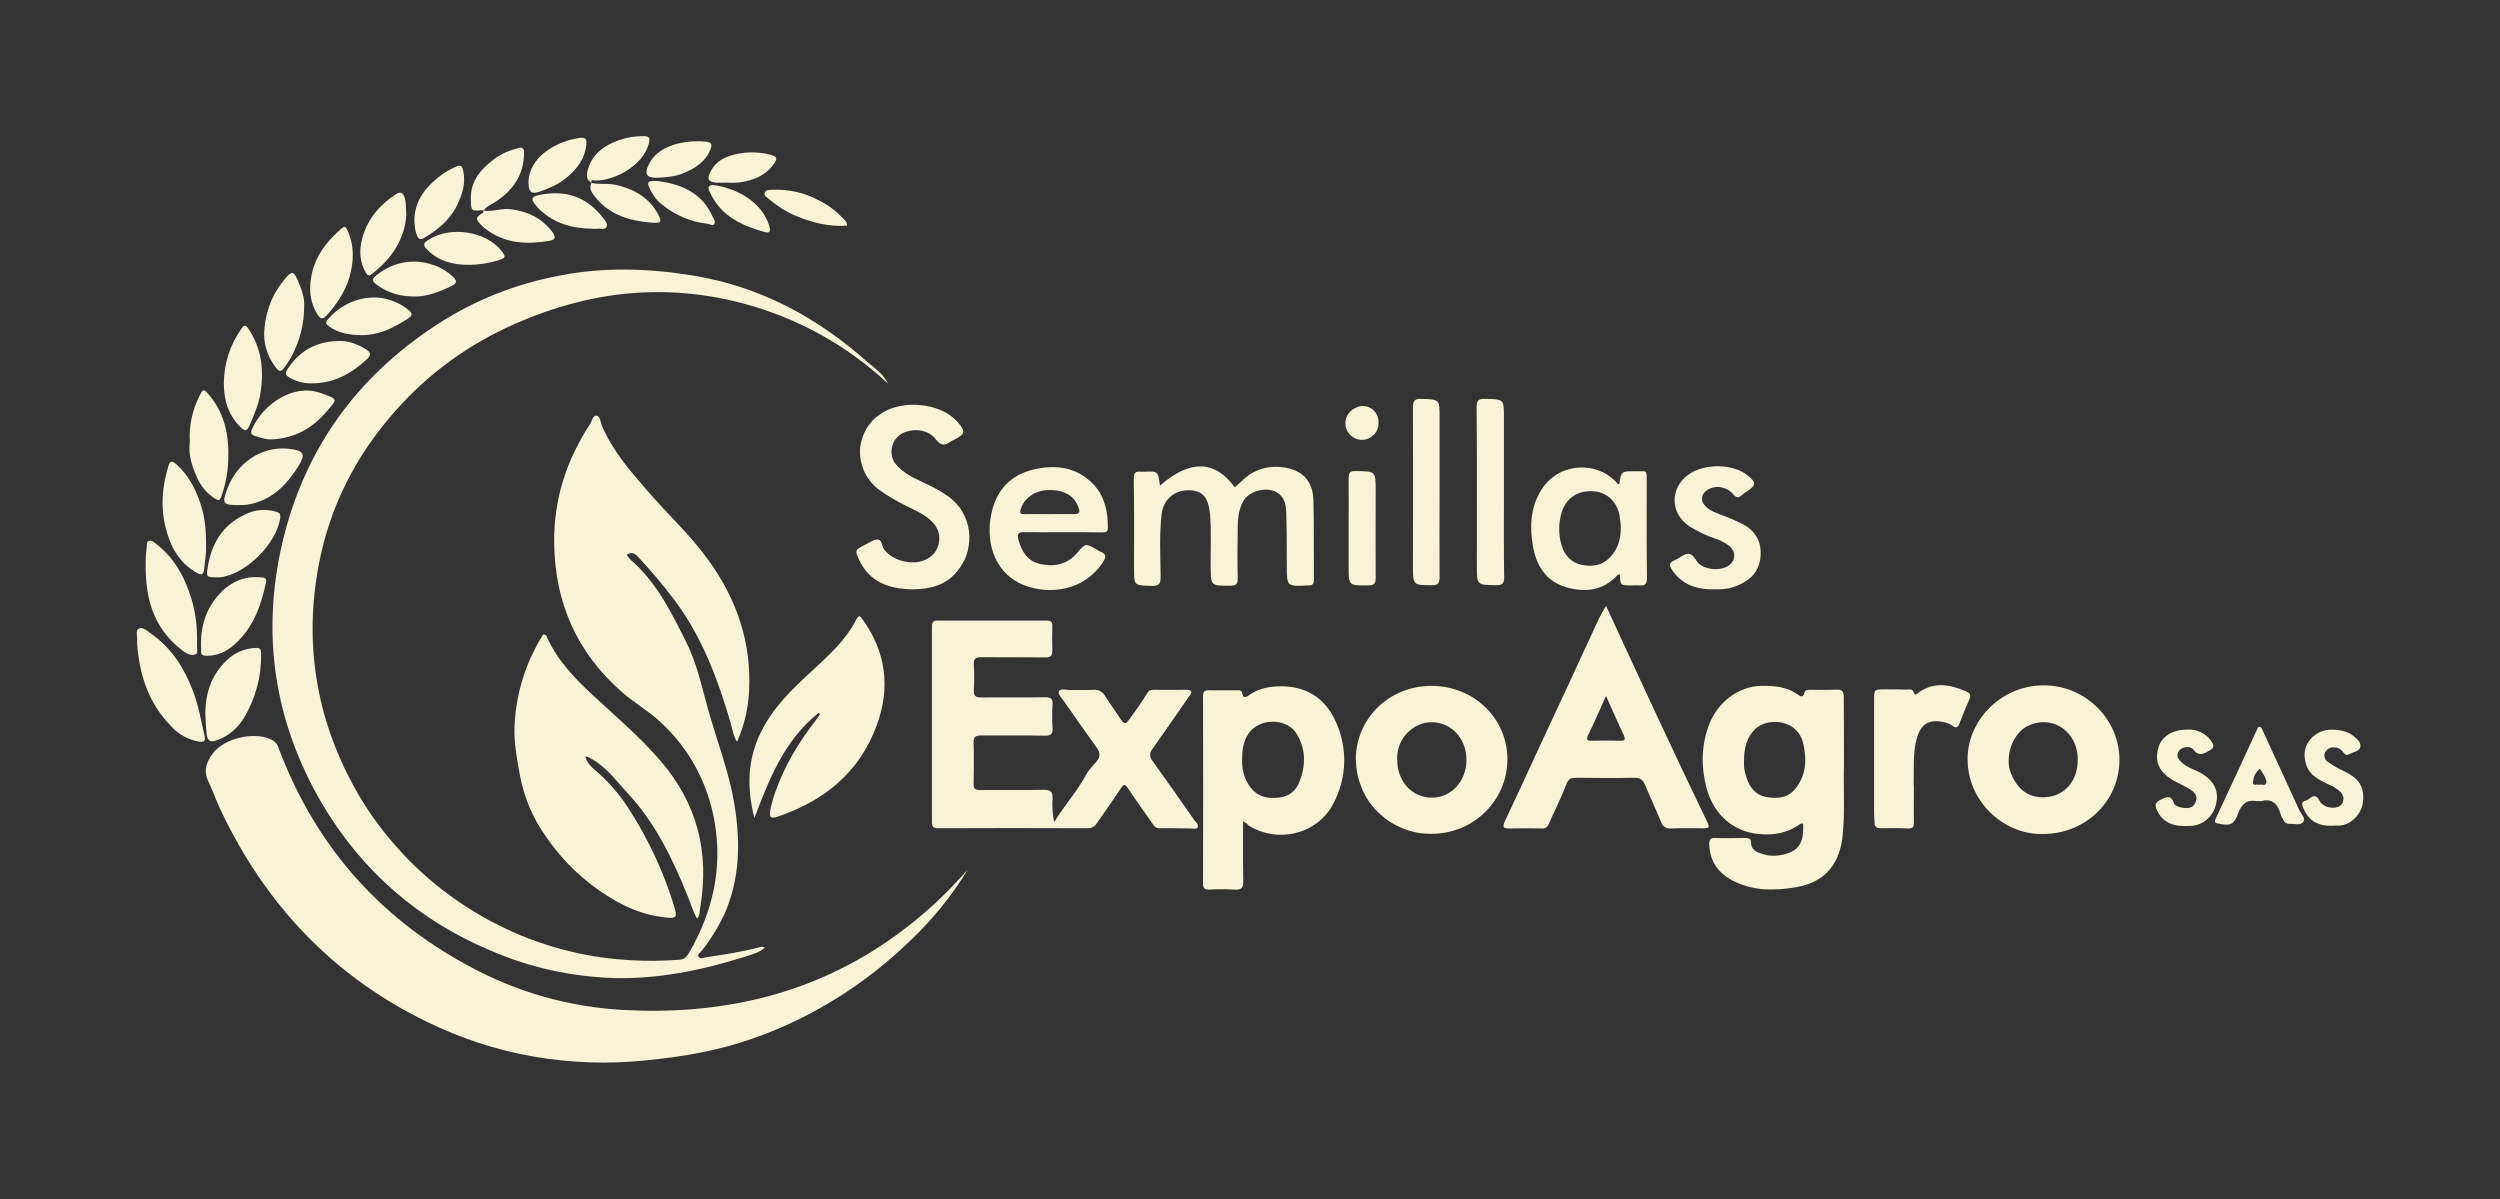 <?xml version="1.0" encoding="utf-8"?>
<!-- Generator: Adobe Illustrator 27.9.4, SVG Export Plug-In . SVG Version: 9.03 Build 54784)  -->
<svg version="1.1" id="Capa_1" xmlns="http://www.w3.org/2000/svg" xmlns:xlink="http://www.w3.org/1999/xlink" x="0px" y="0px"
	 viewBox="0 0 1080 518" style="enable-background:new 0 0 1080 518;" xml:space="preserve">
<rect x="0" y="0" width="1080" height="518" fill="#333333" stroke="none"/>
<style type="text/css">
	.st0{fill:#61A831;}
	.st1{fill:#FCFCFC;}
	.st2{fill:#62A030;}
	.st3{fill:#E47C2C;}
	.st4{fill:#1A5934;}
	.st5{fill:#F6F3D7;}
	.st6{fill:#FFFFFF;}
	.st7{fill:#003934;}
	.st8{fill:#E5B049;}
	.st9{fill:#ECC24F;}
	.st10{fill:#DDD2B8;}
	.st11{fill:#04231B;}
	.st12{fill:#041511;}
	.st13{fill:#A6C83B;}
</style>
<g>
	<path class="st5" d="M383.6,165.7c-8.8-8.2-18.4-15.2-29-21.1c-10.5-5.8-21.6-10.3-33.2-13.4c-33.8-9.1-66.6-5.5-98.5,8.5
		c-20.1,8.8-37.5,21.3-52,37.7c-17,19.1-28.4,41.2-33.2,66.6c-6.4,33.9-1.2,65.9,15.4,96.2c5.1,9.2,11.1,17.7,18.1,25.5
		c6.9,7.9,14.6,14.9,23.1,21.1c8.4,6.2,17.5,11.4,27,15.7c9.6,4.3,19.5,7.4,29.8,9.6c14,2.8,28.2,3.6,42.5,2.5
		c2.4-0.2,3.3-1.7,4.2-3.2c10.1-17.5,14.4-36.3,10.9-56.3c-1.4-8.3-4.1-16.2-8.1-23.6c-4-7.4-9.2-14-15.4-19.7
		c-5-4.7-11.3-8.2-16.5-12.8c-19.5-17.1-29-38.6-29.3-64.5c-0.2-18.9,5.3-35.7,15.5-51.3c0.9-1.3,1.1-3.9,2.9-3.6
		c1.5,0.2,1.6,2.7,2.2,4.2c4.6,11,12.4,19.8,20,28.6c8.7,10,18.5,19,26.2,29.8c12.1,16.8,18.5,35.5,17.4,56.4
		c-0.4,7.6-2.1,14.9-5.2,21.9c-1.7-2.7-2-5.6-2.8-8.3c-5.5-18.8-12.3-37-24.1-52.8c-5-6.6-10.3-12.9-16-19c-1.4-1.5-2.8-2-4.7-0.8
		c0.8,1.8,2.3,2.8,3.6,4c10.1,9.6,16.1,21.9,22.2,34.1c5,10.1,7,21.2,10.2,31.9c3.7,12.6,8.4,25,10.5,38.1c2.6,16,2.4,31.8-4.3,47.1
		c-2.7,5.7-6,11.1-9.9,16c-0.6,0.8-1.9,1.4-1.4,2.4c0.6,1.2,2,0.6,3,0.4c7.9-1.2,15.8-2.4,23.5-4.4c0.8-0.3,1.5-0.3,2.2,0.2
		c-2.6,2.3-5.9,3-8.9,4c-18.5,5.8-37.4,9.7-57,9.1c-18.1-0.7-35.4-4.5-52-11.6c-31.6-13.2-56.3-34.6-73.6-64.1
		c-20.4-35-26.1-72.6-17-112c9.4-40.5,32.1-72,66.9-94.6c16.3-10.6,34-17.6,53.2-21.2c19.1-3.7,38-3.1,57.2,0
		c29.4,4.8,54.1,18.2,76,37.8C378.3,159.3,381.7,161.8,383.6,165.7L383.6,165.7z"/>
	<path class="st5" d="M418,375.8c-6.9,11.3-15.2,21.5-24.8,30.6c-9.7,9.4-20.3,17.7-31.8,24.9c-11.5,7.1-23.6,13-36.4,17.4
		c-15,5.3-30.5,7.9-46.2,9.4c-16.2,1.7-32.4,1.1-48.5-1.7s-31.4-7.9-46.1-15.1c-40.5-19.7-69.6-50.7-88.8-91.2
		c-2-4.2-3.5-8.6-5.5-12.8c-2.1-4.5-0.6-8.3,2-11.8c4.9-6.5,17.4-9.5,24.9-6.2c1.7,0.7,2.9,1.9,3.5,3.7c15.6,41.6,42.9,73.1,82,94.2
		c20.9,11.4,43.3,17.8,67.1,19.1c40.9,2.2,79.3-6,113.6-29.4c12-8.2,22.8-17.6,32.5-28.4C416.3,377.6,417.2,376.7,418,375.8z"/>
	<path class="st5" d="M252.9,327c0.7,2.4,2.2,4,4.1,5.6c6.1,5.2,11.2,11.2,15.4,18c7.8,12.3,13.9,25.4,18.3,39.2
		c2.2,6.9,2.1,7.3-5,6.3c-11.4-1.5-21.2-7.1-30.1-13.8c-7.8-6-14.4-13-19.9-21.1c-5.6-8-9.3-16.7-11.1-26.3
		c-1.3-7.2-2.7-14.4-2.3-21.7c0.7-14.1,4.9-27.2,12.4-39.2c0.8,0.1,1.4,0.5,1.6,1.3c4.6,10.1,12,17.8,20,25.2
		c9.8,9.1,20,17.7,28.8,27.9c16,18.4,21.5,39.7,17.4,63.6c-0.3,1.5,0,3.1-1.3,4.9c-2-3.3-2.8-6.8-4.2-10
		c-6.5-16.1-14-31.5-25.9-44.3c-4.8-5.1-8.9-11-15.3-14.6C254.8,327.5,254,326.6,252.9,327c0-0.3,0-0.5-0.5-0.3L252.9,327z"/>
	<path class="st5" d="M353.6,308c-14.7,11.7-21.3,28.5-27.7,45.4c-3.3-12.8-3.1-25.3,2.9-37.3c5.2-10.5,13.4-18.4,21.8-26.1
		c7.3-6.8,14.8-13.4,19.4-22.5c1.2-2.3,1.8-1,2.7,0.2c10.1,14.1,12,29.4,6.1,45.5c-7.5,20.6-22.9,32.9-43.2,39.7
		c-2.7,0.9-3.3,0-2.9-2.6c0.5-2.8,1.3-5.6,2.3-8.3c4-11.4,10.2-21.6,17.6-31.1c0.6-0.8,1.1-1.6,1.7-2.4L353.6,308z"/>
	<path class="st5" d="M59.2,277.5c0.5-2.2-1.1-5,0.9-6c1.7-0.8,3.8,1.3,5.5,2.5c8.7,6.2,14.1,14.8,17.8,24.6
		c2.4,6.3,3.5,12.9,5,19.5c0.5,2.2-0.6,2.6-2.4,2.3c-4.7-0.9-8.8-3-12-6.6C64,303.7,60.1,291.1,59.2,277.5z"/>
	<path class="st5" d="M85.1,274.4c0,1.6,0.1,3.1,0,4.7c-0.1,1.3,0.7,3.1-0.7,3.6c-1.7,0.6-3.5-0.1-5.1-1.3
		c-14-10.3-17-24.9-16.3-41.1c0.1-1.3,0.2-2.7,0.4-4c0.2-0.9-0.3-2.2,0.9-2.6c1.1-0.4,1.9,0.3,2.7,0.9c6.3,4.7,10.6,10.9,13.5,18
		C83.5,259.7,85,266.9,85.1,274.4z"/>
	<path class="st5" d="M88.7,308.4c0-8.5,2.4-16.7,9.3-23.2c3.4-3.3,7.5-5,12.2-5.3c1.8-0.1,2.6,0.3,2.6,2.3
		c0.2,10-2.3,19.3-7.4,27.9c-2.8,4.6-6.7,7.9-11.8,9.7c-2.4,0.9-3.9,0.6-4.3-2.5C89,314.4,88.8,311.4,88.7,308.4z"/>
	<path class="st5" d="M89,238.6c-0.2,1.6-0.5,4.5-0.8,7.3c-0.2,2.4-1.2,2.7-3.3,1.5c-7.7-4.4-11.4-11.5-13.4-19.7
		c-2.2-8.9-1.4-17.6,1.2-26.2c0.8-2.7,1.8-2.5,3.5-0.9c5.8,5.2,9,11.9,11.1,19.3C88.9,225.5,89.1,231.4,89,238.6z"/>
	<path class="st5" d="M86.9,280.4c-0.5-9.3,1.9-17.6,8.4-24.3c2.2-2.4,4.8-4.2,7.8-5.4c3-1.2,6.2-1.6,9.4-1.3
		c1.3,0.1,2.9,0.1,2.4,2.2c-2.1,10.1-5.5,19.6-13.5,26.7c-3.3,3-7.2,5-11.9,5C87.1,283.3,86.7,282.8,86.9,280.4z"/>
	<path class="st5" d="M82,191.1c-0.4-7.1,1-13.8,4.2-20.1c1.5-3.1,1.9-3.1,4.2-0.3c6.9,8.2,8.6,17.9,8.2,28.2
		c-0.2,5.4-1.2,10.6-3,15.6c-0.6,1.6-1.1,1.9-2.6,1c-3.7-2.4-6.4-5.6-8.1-9.7C82.7,200.9,81.3,195.8,82,191.1z"/>
	<path class="st5" d="M93.1,249.4c-3.8,0-4-0.3-3.4-4.1c1.6-10.2,6.2-18.3,15.9-22.9c4.4-2.3,9.1-2.7,13.8-1.3
		c1.2,0.4,1.8,0.8,1.7,2.3c-1.3,11.3-15.1,25-26.3,26C94.2,249.4,93.7,249.4,93.1,249.4z"/>
	<path class="st5" d="M96.7,165.6c0.1-8.7,2.6-16.5,7.6-23.6c1.2-1.8,1.9-1.7,3,0c5.8,8.6,6.8,18,5.2,28c-0.8,4.9-2.8,9.3-4.7,13.8
		c-1,2.3-1.9,2.7-3.7,0.9C98.6,179.4,96.7,172.9,96.7,165.6z"/>
	<path class="st5" d="M104.3,218.2c-8.2,0.1-8.6-0.4-6-7.3c4.2-11.1,14.6-18,25.9-17.1l0.7,0.1c6.4,0.7,7.3,2.2,4,7.5
		c-5.2,8.3-11.7,14.9-21.9,16.6C106,218.1,105.1,218.2,104.3,218.2z"/>
	<path class="st5" d="M131.4,132.2c0,4.8-0.7,9.5-2.2,14.1c-1.5,4.6-3.6,8.8-6.5,12.7c-1.5,2.1-2.4,1.2-3.5-0.2
		c-2-2.5-3.4-5.2-4.2-8.2c-0.9-3-1.1-6.1-0.7-9.2c0.8-8.2,3.9-15.4,9.3-21.5c2.4-2.8,3.4-2.6,4.8,0.7
		C130.3,124.7,131.7,129.1,131.4,132.2z"/>
	<path class="st5" d="M134,124.1c0.3-10.7,5.7-18.7,13.6-25.4c1.5-1.3,1.8-0.6,2.5,0.8c3.1,6.8,2.8,13.6,0.8,20.5
		c-1.9,6.2-5.5,11.5-9.8,16.3c-1.5,1.6-2.5,1.7-3.8-0.2C135,132.5,133.9,128.5,134,124.1z"/>
	<path class="st5" d="M117.9,189.8c-2.7,0.2-5.3-0.7-7.8-1.5c-1.4-0.4-2-1.2-1.3-2.8c4.9-11.2,18.1-19.8,29.5-15.8
		c8.2,2.9,7.5,2.6,2.5,8.4C134.8,185.1,127.3,189.2,117.9,189.8z"/>
	<path class="st5" d="M135.4,165.6c-3.8,0.2-7.3-0.7-10.5-2.6c-1.3-0.7-1.9-1.5-0.9-3.2c5.3-8.5,13.1-12.5,22.9-12.5
		c4.2,0,8,1.6,11.5,3.8c1.8,1.1,1.8,2.4,0.4,3.8C152.2,161.1,144.8,165.4,135.4,165.6z"/>
	<path class="st5" d="M175.5,92.9c-0.6,10.3-6.2,18.8-14.9,25.5c-1.5,1.2-2,0.3-2.7-0.9c-3.1-5.6-2.7-11.3-0.6-17.1
		c2.5-7,7.3-12.2,13.4-16.3c2.3-1.6,3.5-1,4.2,1.6C175.4,87.6,175.4,89.8,175.5,92.9z"/>
	<path class="st5" d="M156.2,144.8c-4.9-0.1-9.7-0.7-13.9-3.7c-1.1-0.8-2.1-1.4-0.7-3.1c8.8-10.3,23.8-13,34.7-4.2
		c2,1.6,2.1,2.5-0.3,4C168.5,142.6,162.7,144.8,156.2,144.8z"/>
	<path class="st5" d="M179,95.3c0.1-8.3,4.5-14.1,10.5-18.8c2.2-1.8,4.7-3.3,7.3-4.4c2-0.9,2.8-0.8,3.3,1.6
		c1.2,5.5-0.4,10.4-2.7,15.1c-3.1,6.3-8.4,10.6-14.4,14.1c-1.3,0.8-2.1,0.5-2.8-1C179.2,99.7,179.2,97.4,179,95.3z"/>
	<path class="st5" d="M179.9,128.1c-6.9,0.1-12-1.5-16.6-4.7c-2.9-2-2.9-2.7-0.3-4.8c1.1-0.9,2.4-1.7,3.6-2.4c1.3-0.7,2.6-1.3,4-1.8
		c1.4-0.5,2.8-0.8,4.3-1.1c1.4-0.2,2.9-0.3,4.4-0.3c1.5,0,2.9,0.2,4.4,0.5c1.4,0.3,2.8,0.7,4.2,1.2c1.4,0.5,2.7,1.2,3.9,1.9
		c1.3,0.8,2.4,1.6,3.5,2.6c2.4,2.1,2.3,3.2-0.6,4.5C189.7,126.2,184.4,128,179.9,128.1z"/>
	<path class="st5" d="M208.9,91c-0.2-0.1-0.4-0.2-0.6-0.2c-4.8,0.4-4.8,0.4-4.9-4.8c-0.2-8.1,4.6-13.2,10.5-17.6
		c3-2.1,6.3-3.5,9.9-4.4c2-0.6,2.7,0.2,2.6,2.1c-0.1,9.5-4.8,16.2-12.5,21.2C212.2,88.4,210.1,89.1,208.9,91L208.9,91z"/>
	<path class="st5" d="M202.7,114.4c-7.1,0.1-13.4-1.6-18.4-6.8c-1.6-1.7-1.4-2.6,0.5-3.8c9.7-6.5,25.2-3.8,31.7,4.4
		c2.2,2.8,2.1,3.2-1.3,4.3C211,113.7,206.9,114.4,202.7,114.4z"/>
	<path class="st5" d="M228.3,78.2c0.2-4.7,2.9-9.1,6.9-12.3c4.5-3.4,9.5-5.5,15.1-6.3c2.6-0.4,3.2,0.4,3,2.8
		c-0.6,6.4-4.4,11.1-9.1,14.8c-3.1,2.5-7,4.1-10.8,5.5C229.7,84.1,228.2,83.2,228.3,78.2z"/>
	<path class="st5" d="M208.8,91c4,0.6,8-1.2,12.1-0.6c7.3,1,13.2,3.9,17.7,9.8c1.4,1.8,1.6,3.3-1,3.8c-9.4,1.6-18.5,1.4-26.7-4.3
		c-1-0.7-2-1.4-2.8-2.3c-2.8-2.9-2.8-3.4,0.6-5.5C208.9,91.8,208.8,91.3,208.8,91L208.8,91z"/>
	<path class="st5" d="M255.9,98.8c-8.6-0.1-16.4-2.2-22.8-8.3c-0.2-0.2-0.5-0.5-0.7-0.7c-3.5-4-3.3-4.9,1.8-5.8
		c10.8-1.9,19.6,1.4,26.3,10.1c0.9,1.1,2.1,2.5,1.6,3.8c-0.7,1.6-2.6,0.7-3.9,0.9C257.4,98.9,256.7,98.9,255.9,98.8z"/>
	<path class="st5" d="M255.6,79c-1.9-1.1-2.3-2.5-1.9-4.7c1.7-7.6,7.1-11.4,13.8-13.8c3.4-1.2,6.9-1.7,10.4-1.7c2.6,0,3,0.8,2.4,3.2
		c-2.6,9.9-15.3,16.1-23,16C256.5,78,255.1,77.1,255.6,79L255.6,79z"/>
	<path class="st5" d="M255.5,79c3.4,0.8,6.8,0.1,10.2,0.8c7.9,1.7,14.5,5.3,18.5,12.6c1.9,3.5,1.5,4.1-2.7,3.8
		c-9.7-0.8-18.5-3.4-24.7-11.5C255.5,83,254.4,81.3,255.5,79L255.5,79z"/>
	<path class="st5" d="M283.6,76.8c-4.3,0-5.3-1.7-3.4-5.6c2.6-5.3,7.3-7.8,12.7-9.2c3.9-0.9,7.9-1.2,11.9-0.8c2.4,0.2,3.1,1,2.1,3.4
		c-2.2,5.4-6.6,8.1-11.6,10.2C291.5,76.4,287.4,76.6,283.6,76.8z"/>
	<path class="st5" d="M365.9,97.5c-7.8,0.5-15.1-1.3-22.2-4.3c-4.2-1.8-8-4.2-11.5-7.2c-0.9-0.8-2.4-1.4-1.8-2.8
		c0.5-1.4,2-1.1,3.2-1.2c7.2-0.3,13.9,1.2,20.2,4.6c3.9,1.9,7.3,4.5,10.3,7.6C364.9,95.1,366,95.8,365.9,97.5z"/>
	<path class="st5" d="M284.2,78.2c9.7,1.3,19.1,4.8,23.8,15.7c0.4,0.9,1.2,1.9,0.6,2.8c-0.7,1.2-1.8,0.1-2.7,0
		c-7.4-0.8-14.1-3.6-19.9-8.3c-2.3-1.8-4-4.1-5.2-6.7C279.3,78.6,279.6,78,284.2,78.2z"/>
	<path class="st5" d="M313.8,78.9c-1.4,0-2.9,0.1-4.3,0c-3.5-0.2-4.2-1.5-2.6-4.7c3-5.9,8.7-7.4,14.6-8.2c3.9-0.4,7.7-0.1,11.5,0.9
		c3,0.7,2.7,2,1.4,3.8c-3.8,5.4-9.4,7.4-15.6,8.2C317.1,79,315.5,79,313.8,78.9z"/>
	<path class="st5" d="M307.8,79.9c10.8,1.3,21.5,7.7,24.5,17.6c0.5,1.7,0.7,3.5-1.8,2.8c-9.8-2.7-18.8-6.8-23.5-16.6
		C306.4,82.4,304.9,80.3,307.8,79.9z"/>
	<polygon class="st5" points="383.6,165.7 384.5,166.5 383.6,165.7 	"/>
	<path class="st5" d="M252.9,327l-0.4-0.3C252.9,326.4,252.9,326.7,252.9,327L252.9,327z"/>
	<path class="st5" d="M455.4,355.2c4.6-7.6,10.1-13.5,13.9-20.7c1-1.9,2.8-3.6,4.3-5.4c1.8-2.1,1.8-3.8,0.2-6.1
		c-4.8-6.6-9.5-13.4-14.2-20.1c-0.9-1.3-2.7-3-2.2-4.2c0.7-1.5,3-0.6,4.6-0.6c3.4-0.1,6.9,0.1,10.3-0.1c1-0.1,2,0.1,2.9,0.5
		c0.9,0.5,1.6,1.1,2.1,2c2,3.2,4.2,6.2,6.3,9.4c2.2,3.3,2.5,3.3,4.9,0c2.4-3.3,4.9-6.8,7.1-10.4c0.6-1.1,1.5-1.6,2.7-1.5
		c4.8,0,9.6,0.1,14.3,0c2.6,0,2.5,1,1.2,2.7c-5.3,7.5-10.4,15.1-15.8,22.6c-1.5,2-1.5,3.5,0,5.6c6.1,8.4,12.1,17,18,25.5
		c0.7,0.9,2,1.9,1.4,3c-0.5,1-2,0.5-3.1,0.5c-4.3,0-8.7-0.2-13-0.1c-1.5,0.1-2.6-0.5-3.3-1.8c-3.5-5.1-7.2-10.1-10.6-15.3
		c-1.3-2-1.9-2.2-3.3,0c-3.3,5.1-6.9,10-10.3,15c-0.4,0.7-1,1.2-1.7,1.6c-0.7,0.4-1.4,0.5-2.2,0.5c-21.6-0.1-43.2-0.1-64.7,0
		c-2.1,0-2.6-0.8-2.6-2.7c0-28.2,0-56.4,0-84.6c0-1.7,0.6-2.4,2.3-2.4c15.8,0,31.6,0,47.4,0c2,0,2.4,0.9,2.3,2.7
		c-0.1,3.4-0.1,6.9,0,10.3c0.1,2.4-1,3-3.2,2.9c-9.1-0.1-18.2,0-27.4-0.1c-2.6,0-3.5,0.7-3.3,3.4c0.2,3.6,0.2,7.1,0,10.7
		c-0.2,2.8,0.9,3.3,3.4,3.3c9.1-0.1,18.2,0.1,27.4-0.1c2.5,0,3.4,0.7,3.2,3.2c-0.2,3.3-0.2,6.7,0,10c0.2,2.6-0.7,3.5-3.3,3.4
		c-9.1-0.2-18.2,0-27.4-0.1c-2.6,0-3.5,0.7-3.4,3.3c0.2,5.9,0.1,11.8,0,17.7c0,2,0.6,2.6,2.7,2.6c9.2-0.1,18.5,0.1,27.7-0.1
		c2.9,0,3.9,0.9,3.7,3.8C454.5,348.5,454.7,351.9,455.4,355.2z"/>
	<path class="st5" d="M753.4,329.1c-0.1,2.5,0.3,4.8,1.2,7.1c1.4,4.2,4,7.3,8.4,8.1c4.7,0.8,9.3,0.6,12.7-3.7
		c4.6-5.9,4.9-12.3,3.3-19.4c-2.4-10.5-15.1-11.4-20.6-6.4C754.5,318.5,753.4,323.2,753.4,329.1z M796.6,330.9
		c-0.3,8.9,0.5,19.5-0.6,30.2c-1.2,11.5-7,20-20.2,22.2c-9.6,1.6-18.8,1.6-27.5-3c-6.1-3.3-9.8-8.4-9.9-15.7c0-2,0.6-2.7,2.7-2.6
		c4.1,0.2,8.2,0,12.3,0c1.3,0,3-0.1,3,1.8c0.2,4.2,3.4,4.6,6.4,5.5c3.9,1.1,11.7-0.1,14.3-3.9c1.9-2.7,1.8-5.7,1.9-8.6
		c0.1-2-1.5-0.7-2.1-0.3c-5.2,3.5-11.1,4.4-17.1,3.8c-10.9-1-19.5-8.3-22.6-19.9c-2.4-9.3-2.3-18.7,1.3-27.8
		c3.5-8.8,11.9-16,22.2-16.3c5.6-0.1,11.1,0.3,15.9,3.7c0.8,0.6,2.4,1.8,2.9-0.7c0.3-1.4,1.6-1.3,2.7-1.3c3.8,0,7.6,0.1,11.3-0.1
		c2.4-0.1,3,1,3,3.2C796.6,310.4,796.6,319.8,796.6,330.9z"/>
	<path class="st5" d="M693.8,300.6c-2.6,5.8-5,11.4-7.7,16.9c-0.9,2-0.6,2.6,1.6,2.5c4.1-0.1,8.2-0.1,12.3,0
		c2.1,0.1,2.2-0.7,1.5-2.3C698.9,312.2,696.4,306.5,693.8,300.6z M693.8,261.7c7.2,15.6,14.1,30.6,21.1,45.6
		c7.3,15.7,14.7,31.3,22.2,46.9c1.7,3.5,1.6,3.7-2.5,3.6c-4.2,0-8.5-0.1-12.7,0.1c-1,0.1-1.8-0.1-2.7-0.6c-0.8-0.5-1.4-1.3-1.6-2.2
		c-2.3-5.4-4.7-10.7-7-16.1c-0.9-2.1-2-3-4.5-3c-8.4,0.2-16.9,0.1-25.4,0c-1.9,0-3,0.3-3.9,2.5c-2.3,6-5.2,11.7-7.8,17.6
		c-0.2,0.6-0.6,1-1.1,1.4c-0.5,0.3-1.1,0.5-1.7,0.4c-4.8-0.1-9.6-0.1-14.3,0c-2.3,0-3-0.5-1.9-2.9c4.9-10.3,9.7-20.8,14.5-31.2
		c8.8-18.9,17.6-37.8,26.3-56.7C691.6,265.5,692.6,263.9,693.8,261.7z"/>
	<path class="st5" d="M536.6,328.2c-0.1,3,0.4,6,1.7,8.8c2.2,4.7,5.7,7.6,11.1,7.7c5.1,0.2,9.6-1.4,11.7-6.4
		c3-7.1,3.2-14.3-0.8-21.1c-4.3-7.2-16.4-7.2-21-0.2C537,320.4,536.6,324.2,536.6,328.2z M537,354.8c0,8.9-0.1,17.3,0.1,25.6
		c0.1,3-0.7,4.2-3.9,3.9c-3.6-0.2-7.1-0.2-10.7,0c-2,0.1-2.8-0.6-2.8-2.6c0.1-27,0.1-53.9,0-80.9c0-2.1,0.8-2.7,2.8-2.6
		c3.8,0.1,7.6,0,11.3,0c1,0,2.6-0.3,2.8,1.1c0.4,3,2,1.7,3.1,0.9c3.9-2.7,8.3-3.6,12.9-3.7c11.6-0.3,20,5.1,24.5,15.4
		c1.3,2.8,2.2,5.6,2.8,8.6c0.6,3,0.9,6,0.8,9c-0.1,3-0.5,6-1.3,9c-0.8,2.9-1.9,5.8-3.3,8.5c-6.8,13.4-24.1,17.6-36.9,9.5
		C539,355.9,538.3,355.6,537,354.8z"/>
	<path class="st5" d="M897.6,328.3c0.1-12.3-11-19.8-21.6-14.7c-6.6,3.2-10.2,13.5-7.2,20.7c2.4,5.6,6.2,9.7,12.7,10.1
		C890.9,344.9,897.5,338.3,897.6,328.3L897.6,328.3z M881.8,360.3c-16.4,0-32.2-14.3-31.8-33c0.3-16.6,15.1-32,34.4-31.2
		c17.3,0.8,31.4,15.1,31.2,32.6C915.3,346.7,900.4,360.6,881.8,360.3z"/>
	<path class="st5" d="M603.6,328.2c0,9.4,6.4,16.4,15,16.4c8.4-0.1,14.8-7,14.9-16.2c0.1-9.3-6.6-16.5-15.1-16.4
		C610.8,311.9,603.1,319,603.6,328.2z M618.4,296.3c18.3,0,32.8,14,32.8,31.7c0,17.7-14.5,32.2-32.7,32.2c-2.1,0-4.2-0.1-6.3-0.5
		c-2.1-0.4-4.1-1-6.1-1.8c-2-0.8-3.9-1.8-5.7-2.9c-1.8-1.2-3.4-2.5-5-4c-1.5-1.5-2.9-3.1-4.1-4.9s-2.2-3.6-3-5.6
		c-0.8-2-1.5-4-1.9-6.1c-0.4-2.1-0.6-4.2-0.7-6.3C585.8,310.3,600.1,296.3,618.4,296.3z"/>
	<path class="st5" d="M826.8,340.9c0,4.8-0.1,9.5,0,14.3c0.1,2-0.5,2.8-2.6,2.7c-3.9-0.2-7.8-0.2-11.7-0.1c-1.8,0-2.7-0.5-2.7-2.4
		c0-1.3-0.2-2.7-0.2-4c0-16.3,0-32.6,0-48.9c0-4.7,0-4.7,4.8-4.7c3,0,6,0,9,0.1c1.3,0,2.8-0.6,3.5,1.5c0.5,1.4,1.5,0.1,2-0.3
		c6.8-4.7,13.6-3.4,20.5-0.4c1.7,0.7,2.1,1.7,1.4,3.3c-1.6,3.6-3,7.3-4.5,11c-0.5,1.2-1.4,1.6-2.6,0.7c-1-0.7-2.1-1.3-3.3-1.6
		c-7.1-1.7-10.7,0.5-12.5,7.5c-1.6,6.2-1,12.6-1.2,18.9C826.8,339.4,826.8,340.2,826.8,340.9z"/>
	<path class="st5" d="M976,339.1c0.9-0.7,2.7,1,3.1-1.2c0.2-1.2-2.6-6-3-5.7c-1.7,1.5-2.6,3.4-2.8,5.6
		C973.1,339.9,975.1,338.5,976,339.1L976,339.1z M976.9,346.1c-0.6,0-1.2,0-1.8,0c-4.4-0.8-6.7,1.2-8.2,5.2c-1.8,5-3.4,5.6-8.5,4.5
		c-1.5-0.3-2-0.6-1.1-2.4c6-12.8,11.9-25.6,17.8-38.4c0.2-0.5,0.3-1.1,1.1-1c0.8,0.1,0.9,0.8,1.2,1.4c5.3,11.6,10.7,23.2,16,34.8
		c0.7,1.6,2.9,3.3,1.5,5c-1.3,1.5-3.8,0.6-5.7,0.7c-0.6,0.1-1.2-0.1-1.8-0.4c-0.5-0.4-0.9-0.8-1.1-1.4c-0.2-0.6-0.7-1.2-0.9-1.8
		C984.2,347.4,981.5,344.7,976.9,346.1z"/>
	<path class="st5" d="M944.6,315.2c2.2-0.2,4.3,0.2,6.3,1.2c2,1,3.6,2.4,4.7,4.3c0.9,1.4,0.8,2.4-0.7,3.3c-2.5,1.4-4.8,3.2-7.4-0.2
		c-1.3-1.8-5.1-1.1-6.2,0.6c-1.6,2.4,0,3.9,1.7,5.4c2.4,2.1,5.7,2.8,8.4,4.5c5.3,3.4,7.3,7.6,5.9,13.2c-0.3,1.3-0.8,2.5-1.5,3.7
		c-0.7,1.1-1.6,2.1-2.6,3c-1,0.8-2.2,1.5-3.4,1.9c-1.3,0.5-2.5,0.7-3.9,0.7c-6,0.3-11.3-0.7-14.1-6.8c-0.9-2-1-3.2,1.4-4.4
		c2.8-1.4,4.7-2.4,6,1.5c0.4,1.1,2,1.5,3.4,1.8c2.7,0.5,5,0.2,6-2.6c1-2.8-0.9-4.4-3-5.6c-2.4-1.4-4.9-2.5-7.3-3.9
		c-5.8-3.6-7.6-8.1-5.8-14C933.8,318.1,938.7,315.2,944.6,315.2z"/>
	<path class="st5" d="M1007.7,356.7c-5.6,0.3-10-1.7-12.4-7c-0.5-1.2-1.8-3.2,0.7-3.8c1.9-0.4,3.9-4.2,6,0c1.4,2.7,5.4,3.7,8.2,2.6
		c0.6-0.3,1-0.6,1.4-1.1c0.4-0.5,0.6-1,0.7-1.6c0.1-0.6,0.1-1.2-0.1-1.8c-0.2-0.6-0.4-1.1-0.8-1.6c-1.5-1.5-3.3-2.6-5.2-3.4
		c-3.9-1.9-8.2-3.7-9.8-8.3c-1.5-4.2-1.1-8.4,2.1-11.8c3.9-4,8.8-4.3,13.8-3.1c1.5,0.4,2.9,1,4.2,2c1.6,1.2,3.5,3,3.2,4.7
		c-0.3,2.1-3.2,2.4-5,3.4c-1.1,0.6-1.9-0.2-2.5-1c-1-1.4-2.3-2.1-4-2c-0.8-0.1-1.5,0.1-2.2,0.5c-0.7,0.4-1.2,1-1.6,1.7
		c-0.3,0.8-0.4,1.5-0.1,2.3c0.3,0.8,0.7,1.4,1.4,1.8c1.7,1.2,3.5,2.3,5.4,3.2c1.3,0.7,2.6,1.2,3.8,2c5.2,3,6.8,7.2,5.7,13.2
		c-0.9,4.7-5.7,9.2-10.7,9.1C1009.2,356.6,1008.4,356.6,1007.7,356.7z"/>
	<path class="st5" d="M501.1,209.8c12.9-11.3,23.7-11.1,32.3,0.7c2.7-2.1,4.9-4.9,8.1-6.5c4.3-2.2,8.9-2.8,13.6-2
		c7.8,1.3,12.1,6,12.3,14.2c0.3,11.4,0.1,22.9,0.2,34.3c0,1.7-0.6,2.5-2.3,2.4H565c-9.1,0.5-9.1,0.5-9.1-8.6c0-7.4,0-14.9-0.2-22.3
		c-0.1-3.1-0.4-6.3-3-8.5c-4.4-3.8-13.3-1.8-15.9,3.5c-1.8,3.6-2.1,7.5-2.1,11.4c-0.1,7.1-0.2,14.2,0,21.3c0,2.4-0.5,3.3-3.1,3.3
		c-8.6,0.1-8.5,0.2-8.6-8.4c-0.1-7.5,0.4-15.1-0.3-22.6c-0.7-7.3-3.3-10.2-9.3-10.2c-6.3,0-10.9,4.1-11.6,10.5c-1,9-0.5,18-0.4,27
		c0,3.2-1,3.8-3.9,3.8c-7.6-0.2-7.6,0-7.6-7.8c0-12.8,0.1-25.5-0.1-38.3c0-2.4,0.5-3.6,3.1-3.2c0.3,0,0.7,0,1,0
		C500.3,203.5,500.3,203.5,501.1,209.8z"/>
	<path class="st5" d="M394.7,254.6c-10.9-0.1-19.1-3.2-23.6-12.8c-1.8-4-1.7-4.3,2.1-6.2c0.2-0.1,0.4-0.2,0.6-0.3
		c1.7-0.8,3.4-2.2,5.1-2.2c2.3-0.1,2,2.8,3,4.2c3.9,5.3,13.2,7.4,18.9,4c0.7-0.4,1.3-0.9,1.9-1.4c0.6-0.5,1.1-1.1,1.5-1.8
		c0.4-0.7,0.8-1.4,1-2.1c0.3-0.7,0.4-1.5,0.5-2.3s0.1-1.6,0-2.4c-0.1-0.8-0.3-1.5-0.6-2.3c-0.3-0.7-0.7-1.4-1.1-2.1
		c-0.5-0.6-1-1.2-1.6-1.8c-3.1-3-7.1-4.6-10.8-6.5c-4.1-2-8-4.3-11.7-6.9c-0.7-0.5-1.3-1-1.9-1.6c-0.6-0.6-1.2-1.2-1.7-1.8
		s-1-1.3-1.5-2c-0.5-0.7-0.9-1.4-1.2-2.1c-0.4-0.7-0.7-1.5-0.9-2.3c-0.3-0.8-0.5-1.6-0.7-2.4c-0.2-0.8-0.3-1.6-0.4-2.4
		c-0.1-0.8-0.1-1.6-0.1-2.5c0-0.8,0.1-1.6,0.3-2.5c0.1-0.8,0.3-1.6,0.6-2.4c0.2-0.8,0.5-1.6,0.8-2.3c0.3-0.8,0.7-1.5,1.1-2.2
		c0.4-0.7,0.9-1.4,1.4-2c0.5-0.7,1.1-1.3,1.6-1.9c0.6-0.6,1.2-1.1,1.9-1.6c0.7-0.5,1.3-1,2-1.4c9.2-5.7,24.6-4.1,31.7,3.2
		c0.2,0.2,0.5,0.5,0.7,0.7c3.6,4.2,3.5,5.3-1.3,7.7c-0.5,0.2-1,0.5-1.5,0.8c-2.6,1.8-4.3,2.1-6.6-1c-3.1-4.2-9.9-4.9-14.6-2.4
		c-0.5,0.3-1.1,0.7-1.5,1.1c-0.5,0.4-0.9,0.9-1.3,1.4c-0.4,0.5-0.7,1-0.9,1.6c-0.3,0.6-0.4,1.2-0.6,1.8c-0.1,0.6-0.2,1.2-0.2,1.9
		c0,0.6,0.1,1.2,0.2,1.9c0.1,0.6,0.4,1.2,0.6,1.8s0.6,1.1,1,1.6c3.1,3.9,7.5,5.9,11.7,7.9c4,1.8,7.7,3.8,11.3,6.3
		c1.2,0.9,2.3,1.9,3.3,3s1.9,2.3,2.6,3.6c0.7,1.3,1.4,2.6,1.8,4c0.5,1.4,0.8,2.8,1,4.3c0.2,1.5,0.2,2.9,0.1,4.4
		c-0.1,1.5-0.4,2.9-0.7,4.4c-0.4,1.4-0.9,2.8-1.6,4.1c-0.7,1.3-1.5,2.6-2.4,3.7C409,253,401.7,254.4,394.7,254.6z"/>
	<path class="st5" d="M700.2,227.3c-0.2-1.5-0.3-3.2-0.6-4.8c-1.3-6.3-5.9-10.2-12-10.3c-6.5-0.2-11.3,3.3-13.1,9.6
		c-1.2,4.4-1.2,8.7-0.1,13.1c1.3,4.9,4.3,8.3,9.4,9.2c5.3,1,9.8-0.4,13.1-5C699.6,235.5,700.2,231.6,700.2,227.3L700.2,227.3z
		 M699.5,209.2c0.9-5.6,0.9-5.7,7.1-5.6c5.2,0,4.7-0.9,4.8,4.8c0,13.8-0.1,27.5,0.1,41.3c0,2.6-0.9,3.4-3.2,3.2
		c-1.2-0.1-2.4,0-3.7,0c-4.6,0-4.6,0-4.8-4.7c-0.3,0-0.7,0-0.9,0.1c-6.3,7-14.3,7.8-22.6,5.3c-8.6-2.6-12.7-9.5-14.1-17.8
		c-1.4-8.3-1.1-16.8,3.8-24.4c0.9-1.4,1.9-2.6,3-3.7c1.2-1.1,2.4-2.1,3.8-2.9c1.4-0.8,2.8-1.5,4.4-1.9c1.5-0.5,3.1-0.8,4.7-0.9
		c1.6-0.1,3.2,0,4.8,0.2c1.6,0.3,3.1,0.7,4.6,1.3c1.5,0.6,2.9,1.4,4.2,2.4c1.3,1,2.5,2,3.5,3.3C699.1,209.1,699.4,209.1,699.5,209.2
		z"/>
	<path class="st5" d="M453.1,222.1c3.6,0,7.1-0.1,10.7,0c2.5,0.1,2.9-0.8,2.1-2.9c-1.8-5.1-6.3-7.7-13.1-7.5
		c-5.9,0.2-10.5,3.6-11.9,8.5c-0.5,1.7,0.2,1.9,1.6,1.9C446,222,449.6,222.1,453.1,222.1L453.1,222.1z M459,229.9
		c-5.6,0-11.1,0.1-16.7,0c-2.4-0.1-2.9,0.9-2.4,3c1.3,5.1,3.8,9.4,9.3,10.7c6,1.4,11.7,0.4,16.1-4.7c3.6-4.2,3.6-4.3,8.5-1.5
		c0.5,0.4,1.1,0.7,1.7,1c2.4,0.9,2.4,2.2,1.1,4.3c-8.2,12.6-23.1,14.4-34.2,10.1c-11.5-4.4-17.1-16.9-14.1-31
		c2.1-9.9,8.1-16.5,17.9-18.9c9.9-2.4,19.1-1.2,26.4,6.6c4.8,5.2,6,11.7,6,18.5c0,2-1.2,2-2.6,2C470.3,229.9,464.6,229.9,459,229.9
		L459,229.9z"/>
	<path class="st5" d="M741.4,254.6c-8.2,0.2-14.6-1.8-19-8.3c-1.4-2-1.4-3.3,1.1-4.3c0.7-0.3,1.4-0.7,2-1.1c2.7-1.7,4.8-3.1,7.2,1.1
		c2.2,3.9,9.3,4.9,13.3,2.8c3.8-2,4.3-6.2,1-9c-1.9-1.4-3.9-2.5-6.2-3.2c-3.9-1.3-7.6-3.1-11.1-5.3c-8.2-5.6-8.4-16.3-0.4-22.2
		c6.8-5,19.4-4.9,25.7,0.3c3.8,3.1,3.7,4.1-0.2,6.8c-0.8,0.5-1.5,1-2.2,1.6c-1.5,1.4-2.5,1.4-4-0.4c-0.6-0.8-1.4-1.4-2.3-1.9
		c-0.9-0.5-1.8-0.8-2.8-1c-1-0.2-2-0.2-2.9,0c-1,0.2-1.9,0.5-2.8,1c-3,1.8-3.4,5-0.8,7.4c2.1,2,4.8,2.8,7.3,3.8
		c3.1,1.1,6.1,2.5,9.1,4c5.5,3.2,7.8,8,7.1,14.2c-0.7,6-4.3,9.8-9.8,12C747.7,254.2,744.6,254.7,741.4,254.6z"/>
	<path class="st5" d="M649.7,212.8c0,12.2-0.1,24.4,0.1,36.6c0,2.6-0.7,3.4-3.4,3.4c-8.4-0.1-8.4,0-8.4-8.3
		c0-22.9,0.1-45.7-0.1-68.5c0-2.9,0.6-3.8,3.7-3.7c8.2,0.2,8.1,0.1,8.1,8.2C649.7,191.3,649.7,202.1,649.7,212.8L649.7,212.8z"/>
	<path class="st5" d="M621.9,212.7c0,12.2-0.1,24.4,0,36.6c0,2.5-0.5,3.5-3.2,3.5c-8.3,0-8.3,0.1-8.3-8.4c0-22.8,0.1-45.5,0-68.2
		c0-2.9,0.5-4,3.7-3.9c7.8,0.3,7.8,0.1,7.8,8.1C621.9,191.2,621.9,201.9,621.9,212.7L621.9,212.7z"/>
	<path class="st5" d="M582.6,228c0-7.1,0.1-14.2,0-21.3c0-2.4,0.5-3.3,3.1-3.2c8.6,0.1,8.6,0,8.6,8.6c0,12.5-0.1,25.1,0,37.6
		c0,2.5-0.8,3.2-3.2,3.2c-8.5,0.1-8.5,0.1-8.5-8.2L582.6,228z"/>
	<path class="st5" d="M588.5,175.4c1,0,1.9,0.1,2.8,0.5c0.9,0.4,1.7,0.9,2.3,1.6c0.7,0.7,1.2,1.5,1.5,2.4c0.3,0.9,0.5,1.8,0.4,2.8
		c0,1-0.1,1.9-0.5,2.8c-0.3,0.9-0.9,1.7-1.5,2.3c-0.7,0.7-1.4,1.2-2.3,1.6c-0.9,0.4-1.8,0.6-2.7,0.6c-1,0-1.9-0.1-2.8-0.5
		c-0.9-0.4-1.7-0.9-2.4-1.6c-0.7-0.7-1.2-1.5-1.6-2.4c-0.4-0.9-0.5-1.9-0.5-2.8c0-0.9,0.2-1.9,0.6-2.7c0.4-0.9,0.9-1.6,1.6-2.3
		c0.7-0.7,1.5-1.2,2.3-1.5C586.7,175.6,587.6,175.4,588.5,175.4z"/>
</g>
</svg>
